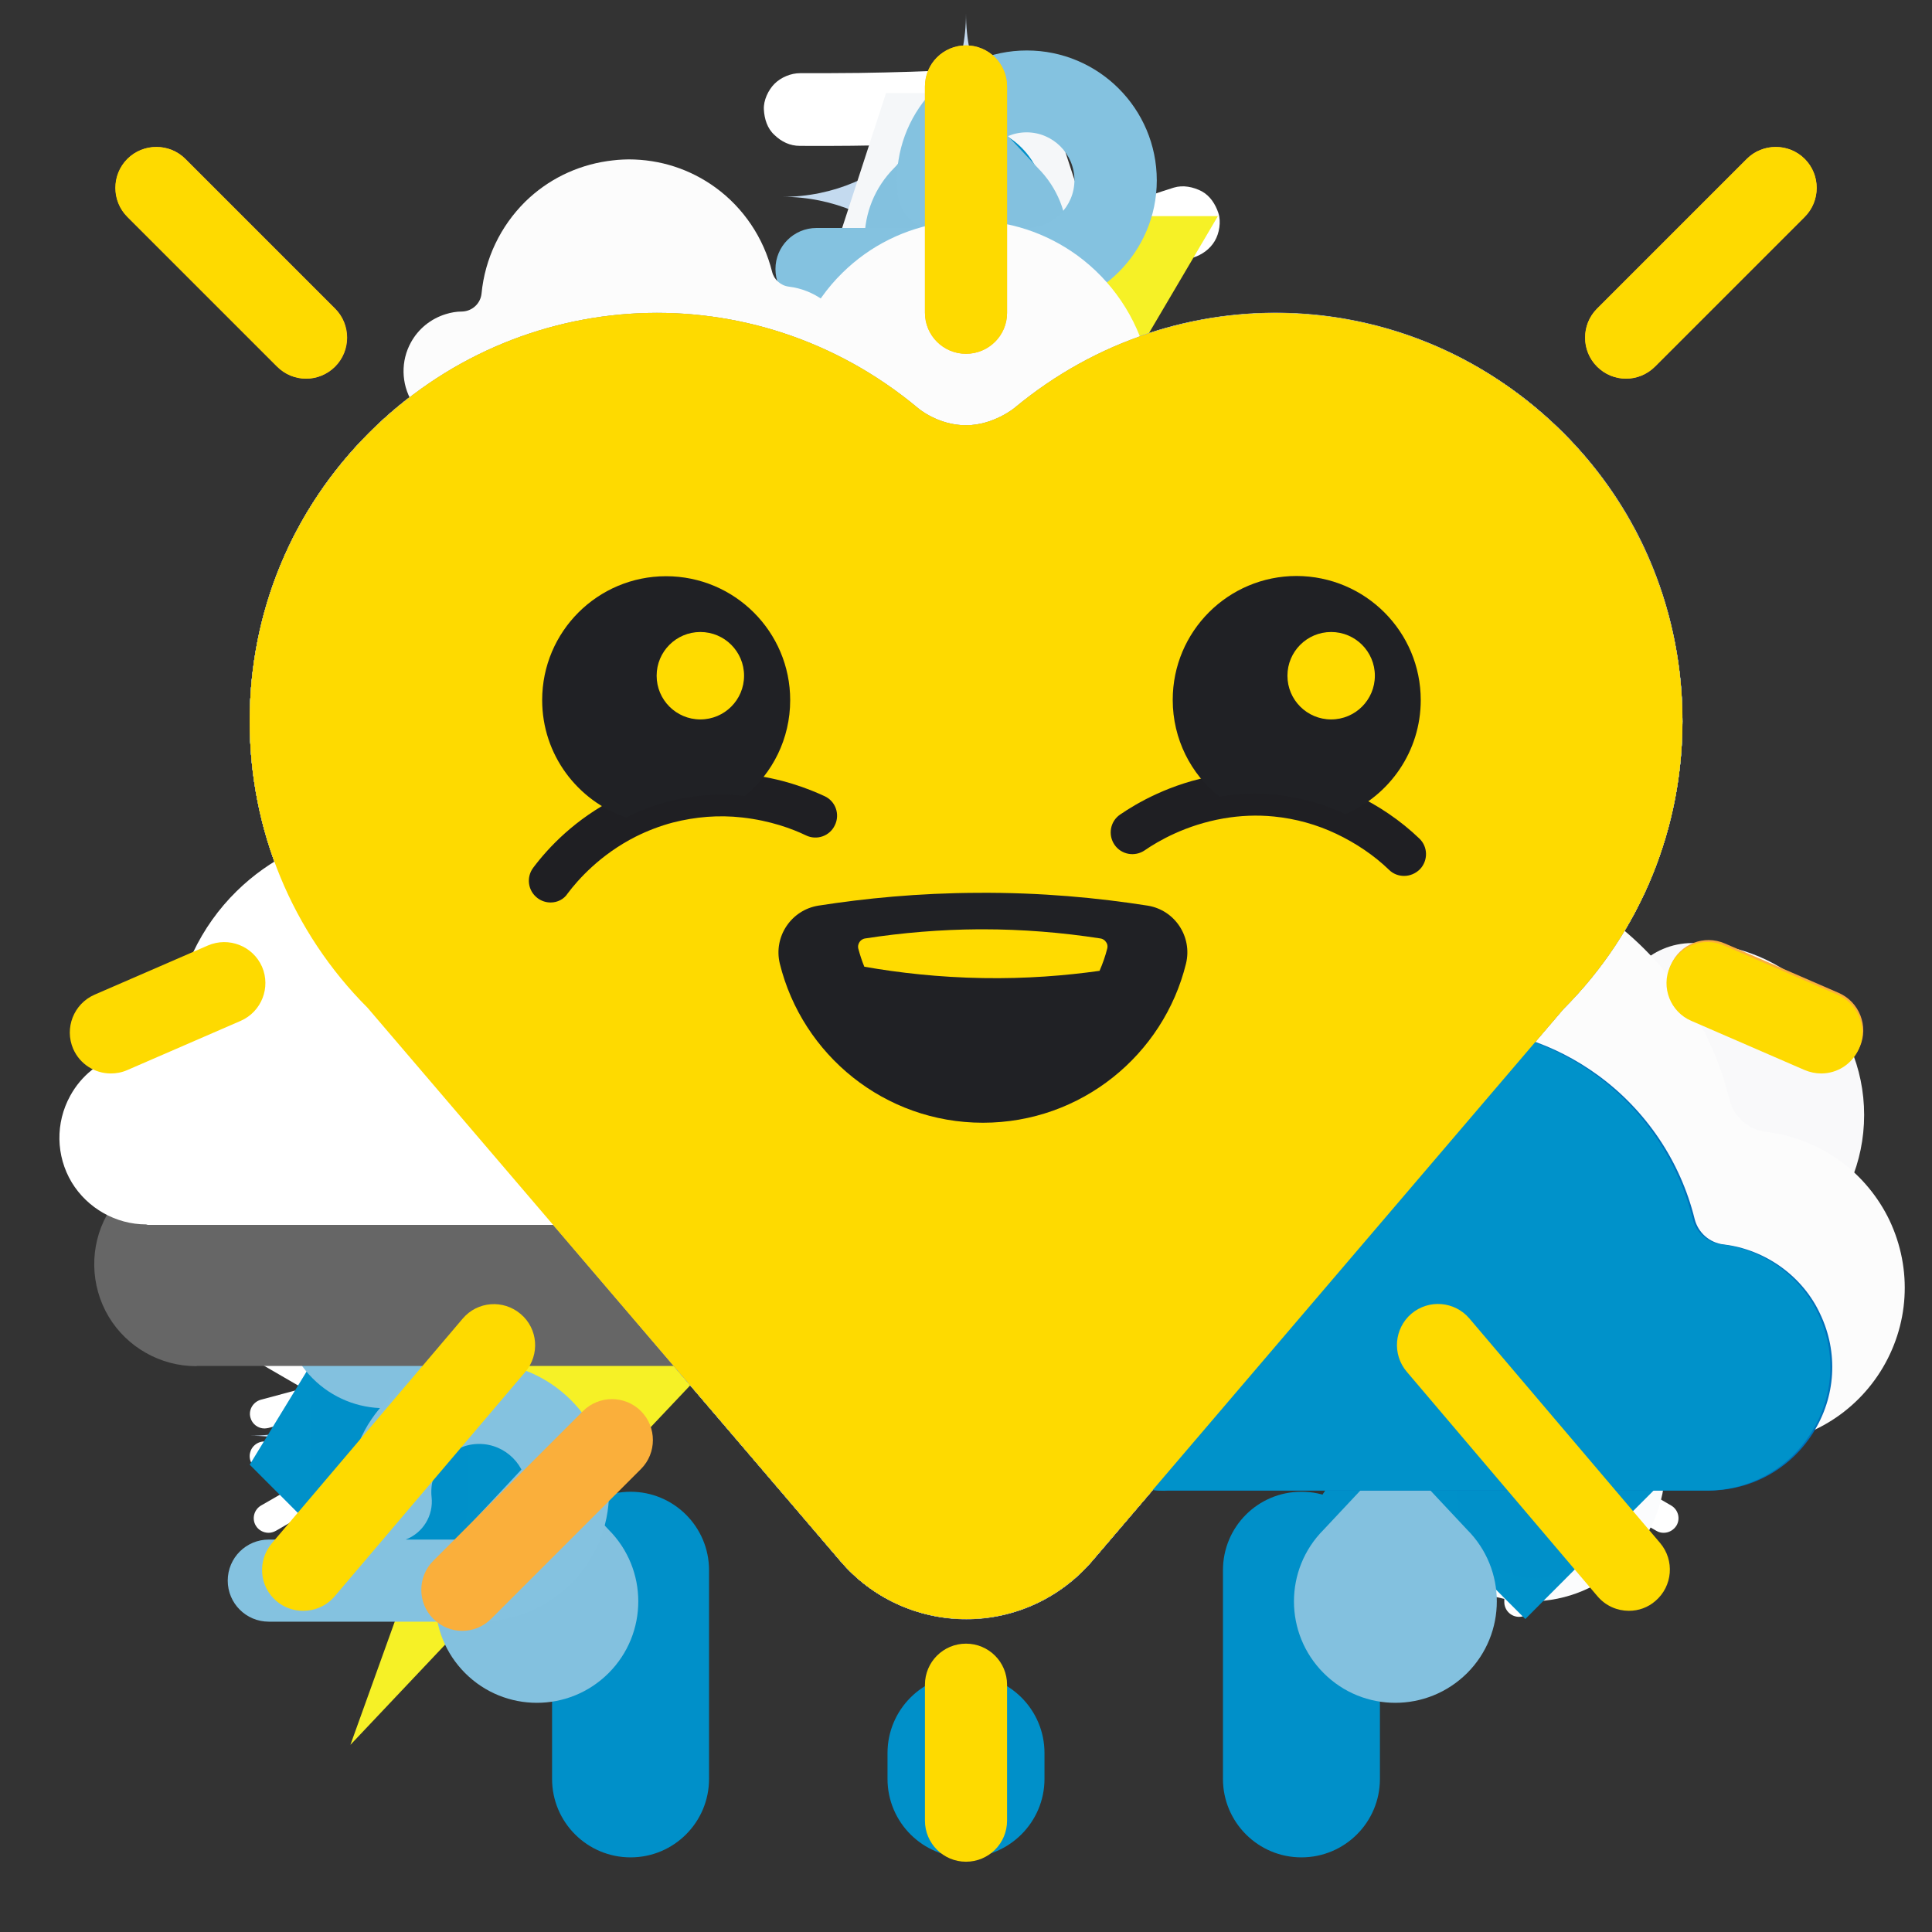 <?xml version="1.0" encoding="utf-8"?>
<!-- Generator: Adobe Illustrator 24.3.0, SVG Export Plug-In . SVG Version: 6.00 Build 0)  -->
<svg version="1.1" xmlns="http://www.w3.org/2000/svg" xmlns:xlink="http://www.w3.org/1999/xlink" x="0px" y="0px"
	 viewBox="0 0 800 800" style="enable-background:new 0 0 800 800;" xml:space="preserve">
<rect x="0" y="0" width="800" height="800" fill="#333333" stroke="none"/>
<g id="0">
	<g>
		<path style="fill:#FFFFFF;" d="M647.3,179.3c-62-62-159.7-66.5-227.2-10.4c-0.1,0.1-8.8,7.2-20.1,7.2c-11.6,0-19.8-7-20.1-7.3
			c-67.4-56.1-165-51.6-227.1,10.5c-31.9,31.9-49.4,74.2-49.4,119.3c0,45.1,17.6,87.5,48.8,118.7L348,646.4c13,15.3,32,24,52.1,24
			c20.1,0,39-8.8,52.1-24l195.2-228.6C713.1,352.1,713.1,245.1,647.3,179.3z"/>
		<path style="fill:#1F1F23;" d="M256.2,339.1c-34.1,0-65.1-21.4-77.1-53.2c-2.1-5.4,0.7-11.5,6.1-13.5c5.4-2.1,11.5,0.7,13.5,6.1
			c9,23.7,32.1,39.7,57.5,39.7c26.2,0,49.6-16.6,58.1-41.4c1.9-5.5,7.9-8.4,13.4-6.5c5.5,1.9,8.4,7.9,6.5,13.4
			C322.7,316.8,291.4,339.1,256.2,339.1z"/>
		<path style="fill:#1F1F23;" d="M561.2,339.1c-34.1,0-65.1-21.4-77.1-53.2c-2.1-5.4,0.7-11.5,6.1-13.5c5.4-2.1,11.5,0.7,13.5,6.1
			c9,23.7,32.1,39.7,57.5,39.7c26.2,0,49.6-16.6,58.1-41.4c1.9-5.5,7.9-8.4,13.4-6.5c5.5,1.9,8.4,7.9,6.5,13.4
			C627.7,316.8,596.4,339.1,561.2,339.1z"/>
		<ellipse style="fill:#1F1F23;" cx="408.6" cy="422.4" rx="61.5" ry="70.4"/>
		<path style="fill:#FFFFFF;" d="M331.2,60.4c28.7,0.2,57.3-0.6,85.9-2.6c8.1-0.6,16.2-1.2,24.3-1.9c-3.5-8.5-7.1-17.1-10.6-25.6
			c-17.1,15.1-28.3,35.2-40.5,54.1c-3.3,5.1-6.7,10-10.4,14.8c0.8-1,1.6-2,2.3-3c-4.6,5.9-9.6,11.5-15.3,16.5c-0.8,1-1.6,2-2.3,3
			c-0.5,1.2-1,2.4-1.5,3.6c-0.2,1.3-0.4,2.7-0.5,4c-0.1,2.1,0.4,4,1.3,5.8c0.4,1.3,1,2.4,1.9,3.3c0.7,1.1,1.6,2,2.7,2.7
			c2.5,2,5.8,3.4,9.1,3.2c16.5-0.7,32.9-3.6,48.8-8.2c14.3-4.1,28.1-9.5,42.1-14.6c8.4-3.1,16.9-6.1,25.5-8.8c3.7-1.2,7-3.5,9-6.9
			c1.9-3.2,2.7-8,1.5-11.6c-1.2-3.6-3.4-7.1-6.9-9c-3.5-1.8-7.7-2.7-11.6-1.5c-25.2,7.9-49.3,18.9-74.9,25.4
			c-7.1,1.8-14.4,3.3-21.7,4.2c1.3-0.2,2.7-0.4,4-0.5c-5.2,0.7-10.5,1.1-15.7,1.4c3.5,8.5,7.1,17.1,10.6,25.6
			c17.1-15.1,28.3-35.2,40.5-54.1c3.3-5.1,6.7-10,10.4-14.8c-0.8,1-1.6,2-2.3,3c4.6-5.9,9.6-11.5,15.3-16.5c0.8-1,1.6-2,2.3-3
			c0.5-1.2,1-2.4,1.5-3.6c0.2-1.3,0.4-2.7,0.5-4c0.1-2.1-0.4-4-1.3-5.8c-0.4-1.3-1-2.4-1.9-3.3c-0.7-1.1-1.6-2-2.7-2.7
			c-2.4-1.9-5.9-3.5-9.1-3.2c-28.5,2.6-57.2,4-85.8,4.4c-8.1,0.1-16.2,0.1-24.4,0.1c-3.8,0-7.9,1.7-10.6,4.4
			c-2.6,2.6-4.6,6.9-4.4,10.6c0.2,3.9,1.4,7.9,4.4,10.6C323.6,58.7,327.1,60.4,331.2,60.4L331.2,60.4z"/>
		<path style="fill:#FFFFFF;" d="M692.1,579.2l-17.4-4.7l17.2-9.9c2.9-1.7,3.9-5.4,2.2-8.3c-1.7-2.9-5.4-3.9-8.3-2.2l-17.6,10.2
			l4.7-17.5c0.9-3.2-1.1-6.6-4.3-7.4c-3.2-0.9-6.6,1.1-7.4,4.3l-7.8,29.2L635,583.5v-21.8l21.3-21.3c2.4-2.4,2.4-6.2,0-8.6
			c-2.4-2.4-6.2-2.4-8.6,0L635,544.6v-19.9c0-3.3-2.7-6.1-6.1-6.1s-6.1,2.7-6.1,6.1V545L610,532.2c-2.4-2.4-6.2-2.4-8.6,0
			c-2.4,2.4-2.4,6.2,0,8.6l21.4,21.4v21.4L604,572.6l-7.8-29.1c-0.9-3.2-4.2-5.2-7.4-4.3c-3.2,0.9-5.2,4.2-4.3,7.4l4.7,17.4
			l-17.2-9.9c-2.9-1.7-6.6-0.7-8.3,2.2c-1.7,2.9-0.7,6.6,2.2,8.3l17.6,10.2l-17.5,4.7c-3.2,0.9-5.2,4.2-4.3,7.4
			c0.7,2.7,3.2,4.5,5.8,4.5c0.5,0,1-0.1,1.6-0.2l29.2-7.8l18.5,10.7l-18.9,10.9l-29.1-7.8c-3.2-0.9-6.6,1.1-7.4,4.3
			c-0.9,3.2,1.1,6.6,4.3,7.4l17.4,4.7l-17.2,9.9c-2.9,1.7-3.9,5.4-2.2,8.3c1.1,1.9,3.2,3,5.3,3c1,0,2.1-0.3,3-0.8l17.6-10.2
			l-4.7,17.5c-0.9,3.2,1.1,6.6,4.3,7.4c0.5,0.1,1.1,0.2,1.6,0.2c2.7,0,5.1-1.8,5.8-4.5l7.8-29.2l18.5-10.7v21.8l-21.3,21.3
			c-2.4,2.4-2.4,6.2,0,8.6c1.2,1.2,2.7,1.8,4.3,1.8c1.6,0,3.1-0.6,4.3-1.8l12.7-12.7v19.9c0,3.3,2.7,6.1,6.1,6.1s6.1-2.7,6.1-6.1
			V643l12.8,12.8c2.4,2.4,6.2,2.4,8.6,0c2.4-2.4,2.4-6.2,0-8.6L635,625.9v-21.4l18.9,10.9l7.8,29.1c0.7,2.7,3.2,4.5,5.8,4.5
			c0.5,0,1-0.1,1.6-0.2c3.2-0.9,5.2-4.2,4.3-7.4l-4.7-17.4l17.2,9.9c1,0.6,2,0.8,3,0.8c2.1,0,4.1-1.1,5.3-3c1.7-2.9,0.7-6.6-2.2-8.3
			l-17.6-10.2l17.5-4.7c3.2-0.9,5.2-4.2,4.3-7.4c-0.9-3.2-4.2-5.2-7.4-4.3l-29.2,7.8L641,594l18.9-10.9l29.1,7.8
			c0.5,0.1,1.1,0.2,1.6,0.2c2.7,0,5.1-1.8,5.8-4.5C697.3,583.4,695.4,580.1,692.1,579.2z"/>
		<path style="fill:#FFFFFF;" d="M234.3,579.2l-17.4-4.7l17.2-9.9c2.9-1.7,3.9-5.4,2.2-8.3c-1.7-2.9-5.4-3.9-8.3-2.2l-17.6,10.2
			l4.7-17.5c0.9-3.2-1.1-6.6-4.3-7.4c-3.2-0.9-6.6,1.1-7.4,4.3l-7.8,29.2l-18.5,10.7v-21.8l21.3-21.3c2.4-2.4,2.4-6.2,0-8.6
			c-2.4-2.4-6.2-2.4-8.6,0l-12.7,12.7v-19.9c0-3.3-2.7-6.1-6.1-6.1c-3.3,0-6.1,2.7-6.1,6.1V545l-12.8-12.8c-2.4-2.4-6.2-2.4-8.6,0
			c-2.4,2.4-2.4,6.2,0,8.6l21.4,21.4v21.4l-18.9-10.9l-7.8-29.1c-0.9-3.2-4.2-5.2-7.4-4.3c-3.2,0.9-5.2,4.2-4.3,7.4l4.7,17.4
			l-17.2-9.9c-2.9-1.7-6.6-0.7-8.3,2.2c-1.7,2.9-0.7,6.6,2.2,8.3l17.6,10.2l-17.5,4.7c-3.2,0.9-5.2,4.2-4.3,7.4
			c0.7,2.7,3.2,4.5,5.8,4.5c0.5,0,1-0.1,1.6-0.2l29.2-7.8L159,594l-18.9,10.9l-29.1-7.8c-3.2-0.9-6.6,1.1-7.4,4.3
			c-0.9,3.2,1.1,6.6,4.3,7.4l17.4,4.7l-17.2,9.9c-2.9,1.7-3.9,5.4-2.2,8.3c1.1,1.9,3.2,3,5.3,3c1,0,2.1-0.3,3-0.8l17.6-10.2
			l-4.7,17.5c-0.9,3.2,1.1,6.6,4.3,7.4c0.5,0.1,1.1,0.2,1.6,0.2c2.7,0,5.1-1.8,5.8-4.5l7.8-29.2l18.5-10.7v21.8l-21.3,21.3
			c-2.4,2.4-2.4,6.2,0,8.6c1.2,1.2,2.7,1.8,4.3,1.8c1.6,0,3.1-0.6,4.3-1.8l12.7-12.7v19.9c0,3.3,2.7,6.1,6.1,6.1
			c3.3,0,6.1-2.7,6.1-6.1V643l12.8,12.8c2.4,2.4,6.2,2.4,8.6,0c2.4-2.4,2.4-6.2,0-8.6l-21.4-21.4v-21.4l18.9,10.9l7.8,29.1
			c0.7,2.7,3.2,4.5,5.8,4.5c0.5,0,1-0.1,1.6-0.2c3.2-0.9,5.2-4.2,4.3-7.4l-4.7-17.4l17.2,9.9c1,0.6,2,0.8,3,0.8c2.1,0,4.1-1.1,5.3-3
			c1.7-2.9,0.7-6.6-2.2-8.3l-17.6-10.2l17.5-4.7c3.2-0.9,5.2-4.2,4.3-7.4c-0.9-3.2-4.2-5.2-7.4-4.3l-29.2,7.8L183.2,594l18.9-10.9
			l29.1,7.8c0.5,0.1,1.1,0.2,1.6,0.2c2.7,0,5.1-1.8,5.8-4.5C239.5,583.4,237.5,580.1,234.3,579.2z"/>
	</g>
</g>
<g id="1">
	<g>
		<path style="fill:#C4DAEF;" d="M255.2,594.5c-41.9,0-75.9,34-75.9,75.9c0-41.9-34-75.9-75.9-75.9c41.9,0,75.9-34,75.9-75.9
			C179.3,560.6,213.3,594.5,255.2,594.5z"/>
		<path style="fill:#C4DAEF;" d="M475.9,81.5c-41.9,0-75.9,34-75.9,75.9c0-41.9-34-75.9-75.9-75.9c41.9,0,75.9-34,75.9-75.9
			C400,47.5,434,81.5,475.9,81.5z"/>
		<circle style="fill:#FBFCFD;" cx="633.7" cy="607.3" r="55.8"/>
		<path style="fill:#B4B4B4;" d="M647.3,179.3c-62-62-159.7-66.5-227.2-10.4c-0.1,0.1-8.8,7.2-20.1,7.2c-11.6,0-19.8-7-20.1-7.3
			c-67.4-56.1-165-51.6-227.1,10.5c-31.9,31.9-49.4,74.2-49.4,119.3c0,45.1,17.6,87.5,48.8,118.7L348,646.4c13,15.3,32,24,52.1,24
			c20.1,0,39-8.8,52.1-24l195.2-228.6C713.1,352.1,713.1,245.1,647.3,179.3z"/>
		<ellipse style="fill:#1F1F23;" cx="407.9" cy="422.4" rx="61.5" ry="70.4"/>
		<g>
			<g>
				<path style="fill:#1F1F23;" d="M340.9,279.5c0,43.2-35,78.2-78.2,78.2c-43.2,0-78.2-35-78.2-78.2c0-3,0.2-6,0.5-8.9
					c14,6.8,37.2,15.8,67,17.6c41.3,2.5,73.1-10.2,88.4-17.6C340.8,273.1,340.9,276.1,340.9,279.5z"/>
				<circle style="fill:#B4B4B4;" cx="303.3" cy="304.4" r="16.9"/>
			</g>
			<g>
				<path style="fill:#1F1F23;" d="M615.5,279.5c0,43.2-35,78.2-78.2,78.2c-43.2,0-78.2-35-78.2-78.2c0-3,0.2-6,0.5-8.9
					c14,6.8,37.2,15.8,67,17.6c41.3,2.5,73.1-10.2,88.4-17.6C615.3,273.1,615.5,276.1,615.5,279.5z"/>
				<circle style="fill:#B4B4B4;" cx="577.9" cy="304.4" r="16.9"/>
			</g>
		</g>
	</g>
</g>
<g id="2">
	<g>
		<polygon style="fill:#F6F126;" points="504.3,89.5 363.4,328.6 257.8,328.6 400,89.5 		"/>
		<line style="fill:none;" x1="363.4" y1="328.6" x2="257.8" y2="328.6"/>
		<path style="fill:#B4B4B4;" d="M647.3,417.9L452.1,646.5c-13,15.2-32,24-52,24c-20.1,0-39-8.8-52.1-24l-41.6-48.7L255.3,538
			L152.2,417.2c-31.3-31.2-48.8-73.6-48.8-118.7s17.6-87.5,49.4-119.3c62-62,159.7-66.5,227.1-10.5c0.3,0.3,8.6,7.3,20.2,7.3
			c11.3,0,20-7.1,20.1-7.2c28.8-24,63.1-36.9,97.8-39c31.1-1.9,62.6,4.9,90.6,20.3c8,4.4,15.7,9.5,23.1,15.2
			c5.4,4.3,10.7,8.9,15.7,13.9c13.6,13.6,24.4,28.9,32.4,45.3C710.3,287.5,699.5,365.7,647.3,417.9z"/>
		<path style="fill:#1F1F23;" d="M468.6,479.7c-5,0-9.4-3.6-10.3-8.7c-5.5-31.4-19.6-54.2-33.7-54.2c-10.8,0-22.3,14.2-29.3,36.1
			c-1.8,5.5-7.7,8.6-13.2,6.8c-5.5-1.8-8.6-7.7-6.8-13.2c10.1-31.8,28.5-50.7,49.3-50.7c25.4,0,46.8,28.1,54.3,71.6
			c1,5.7-2.8,11.2-8.5,12.1C469.8,479.7,469.2,479.7,468.6,479.7z"/>
		<polyline style="fill:none;" points="676.8,227.4 565.9,227.4 540.5,227.4 		"/>
		<path style="fill:#F6F126;" d="M290.2,455.8H186l-64.2,105.2h81.4l-58.1,161.5l193.3-204.5l-84.7-0.2L290.2,455.8z"/>
		<g>
			<g>
				<path style="fill:#1F1F23;" d="M362.3,294c0,43.2-35,78.2-78.2,78.2c-43.2,0-78.2-35-78.2-78.2c0-3,0.2-6,0.5-8.9h155.4
					C362.2,288,362.3,291,362.3,294z"/>
				<circle style="fill:#B4B4B4;" cx="312.3" cy="315.7" r="16.9"/>
			</g>
			<g>
				<path style="fill:#1F1F23;" d="M634.7,294c0,43.2-35,78.2-78.2,78.2c-43.2,0-78.2-35-78.2-78.2c0-3,0.2-6,0.5-8.9h155.4
					C634.6,288,634.7,291,634.7,294z"/>
				<circle style="fill:#B4B4B4;" cx="584.7" cy="315.7" r="16.9"/>
			</g>
		</g>
		<path style="fill:#0090C9;" d="M554.7,661.4c-14-11.3-16.1-31.7-4.8-45.7l87-99.9c11.3-14,31.7-16.1,45.7-4.8
			c14,11.3,16.1,31.7,4.8,45.7l-87,99.9C589.1,670.5,568.6,672.7,554.7,661.4z"/>
	</g>
</g>
<g id="3">
	<g>
		<path style="fill:#82C0DF;" d="M647.3,179.3c-62-62-159.7-66.5-227.2-10.4c-0.1,0.1-8.8,7.2-20.1,7.2c-11.6,0-19.8-7-20.1-7.3
			c-67.4-56.1-165-51.6-227.1,10.5c-31.9,31.9-49.4,74.2-49.4,119.3c0,45.1,17.6,87.5,48.8,118.7L348,646.4c13,15.3,32,24,52.1,24
			c20.1,0,39-8.8,52.1-24l195.2-228.6C713.1,352.1,713.1,245.1,647.3,179.3z"/>
		<g>
			<path style="fill:#2F1802;" d="M567.8,340.4c0,18.6-6.8,35.4-17.5,46.8c-11.8-3.1-25-4.9-39-4.9c-10.9,0-21.3,1.1-31,3
				c-9.8-11.4-15.8-27.3-15.8-45c0-34.5,23.1-62.4,51.6-62.4C544.6,278,567.8,306,567.8,340.4z"/>
			<circle style="fill:#82C0DF;" cx="521.2" cy="317.7" r="16.5"/>
		</g>
		<g>
			<path style="fill:#2F1802;" d="M347.3,340.4c0,18.6-6.8,35.4-17.5,46.8c-11.8-3.1-25-4.9-39-4.9c-10.9,0-21.3,1.1-31,3
				c-9.8-11.4-15.8-27.3-15.8-45c0-34.5,23.1-62.4,51.6-62.4C324.2,278,347.3,306,347.3,340.4z"/>
			<circle style="fill:#82C0DF;" cx="300.8" cy="317.7" r="16.5"/>
		</g>
		<path style="fill:#1F1F23;" d="M479.5,475.7c-15.6,0-21.4-17.3-26.1-31.2c-1.6-4.7-4-12-6.2-15.5c-2.1,3.5-4.6,10.8-6.2,15.5
			c-4.7,13.9-10.5,31.2-26.1,31.2c-15.6,0-21.4-17.3-26.1-31.2c-1.6-4.7-4-12-6.1-15.5c-2.1,3.5-4.6,10.8-6.1,15.5
			c-4.7,13.9-10.5,31.2-26.1,31.2s-21.4-17.3-26.1-31.2c-1.8-5.5-4.8-14.4-7.2-16.9c-5.3-0.5-9.5-5-9.5-10.5
			c0-5.8,4.7-10.5,10.5-10.5c15.6,0,21.4,17.3,26.1,31.2c1.6,4.7,4,12,6.1,15.5c2.1-3.5,4.6-10.8,6.1-15.5
			c4.7-13.9,10.5-31.2,26.1-31.2c15.6,0,21.4,17.3,26.1,31.2c1.6,4.7,4,12,6.1,15.5c2.1-3.5,4.6-10.8,6.1-15.5
			c4.7-13.9,10.5-31.2,26.1-31.2c15.6,0,21.4,17.3,26.1,31.2c1.6,4.7,4,12,6.2,15.5c2.1-3.5,4.6-10.8,6.2-15.5
			c4.7-13.9,10.5-31.2,26.1-31.2c5.8,0,10.5,4.7,10.5,10.5c0,5.5-4.2,9.9-9.5,10.5c-2.3,2.4-5.3,11.4-7.2,16.9
			C500.9,458.4,495.1,475.7,479.5,475.7z M318.5,427.7L318.5,427.7L318.5,427.7z"/>
		<polygon style="fill:#F5F7F9;" points="400,140.5 453.7,101.5 433.2,38.5 366.9,38.5 346.4,101.5 		"/>
		<polygon style="fill:#0091C9;" points="103.4,606.5 167.2,502 231.1,606.5 167.2,670.4 		"/>
		<polygon style="fill:#0091C9;" points="567.8,606.5 631.6,502 695.4,606.5 631.6,670.4 		"/>
	</g>
</g>
<g id="4">
	<g>
		<path style="fill:#B4B4B4;" d="M647.3,417.9l-76.8,90l-93.8,109.9l-24.5,28.7c-13,15.2-32,24-52,24c-20.1,0-39-8.8-52.1-24
			l-18.4-21.6L235.7,515l-83.5-97.8c-31.3-31.2-48.8-73.6-48.8-118.7s17.6-87.5,49.4-119.3c62-62,159.7-66.5,227.1-10.5
			c0.3,0.3,8.6,7.3,20.1,7.3c11.3,0,20-7.1,20.1-7.2c67.5-56.1,165.1-51.6,227.2,10.4C713.1,245.1,713.1,352.1,647.3,417.9z"/>
		<ellipse style="fill:#1F1F23;" cx="400" cy="409.5" rx="55.4" ry="63.4"/>
		<path style="fill:#0090C9;" d="M329.6,290v334.9L235.7,515V312.4c18.5,10.1,41.2,12,62.1,3.3C311.2,310.2,322,301.1,329.6,290z"/>
		<path style="fill:#1F1F23;" d="M282.3,328.2c-34.2,0-64.3-16.4-76.8-41.8c-2.6-5.2-0.4-11.5,4.8-14.1c5.2-2.6,11.5-0.4,14.1,4.8
			c8.8,18,32.1,30.1,57.9,30.1c26.6,0,50.1-12.6,58.5-31.3c2.4-5.3,8.6-7.7,13.9-5.3c5.3,2.4,7.7,8.6,5.3,13.9
			C348.3,310.6,317,328.2,282.3,328.2z"/>
		<path style="fill:#0090C9;" d="M570.4,303.2v204.7l-93.8,109.9V308.1c11.5,6,25.4,9.6,40.3,9.6c16.8,0,32.3-4.5,44.5-11.9
			C564.5,305.1,567.5,304.2,570.4,303.2z"/>
		<path style="fill:#1F1F23;" d="M517,328.2c-16.2,0-31.8-3.7-45.2-10.8c-14.4-7.5-25.3-18.3-31.5-31.1c-2.6-5.2-0.4-11.5,4.8-14.1
			c5.2-2.6,11.5-0.4,14.1,4.8c4.2,8.6,12.2,16.3,22.4,21.7c10.4,5.5,22.7,8.4,35.5,8.4c14.2,0,28.1-3.7,39-10.4
			c9.1-5.5,15.8-12.8,19.5-20.9c2.4-5.3,8.6-7.7,13.9-5.3c5.3,2.4,7.7,8.6,5.3,13.9c-5.4,12.1-15,22.5-27.7,30.3
			C552.5,323.6,535.2,328.2,517,328.2z"/>
		<path style="fill:#0090C9;" d="M161.4,653.4c-17.9,0-32.5-14.5-32.5-32.5v-86.4c0-17.9,14.5-32.5,32.5-32.5s32.5,14.5,32.5,32.5
			v86.4C193.9,638.8,179.4,653.4,161.4,653.4z"/>
		<path style="fill:#0090C9;" d="M261.1,769.1c-17.9,0-32.5-14.5-32.5-32.5v-86.4c0-17.9,14.5-32.5,32.5-32.5
			c17.9,0,32.5,14.5,32.5,32.5v86.4C293.6,754.5,279.1,769.1,261.1,769.1z"/>
		<path style="fill:#0090C9;" d="M538.9,769.1c17.9,0,32.5-14.5,32.5-32.5v-86.4c0-17.9-14.5-32.5-32.5-32.5s-32.5,14.5-32.5,32.5
			v86.4C506.4,754.5,520.9,769.1,538.9,769.1z"/>
		<path style="fill:#0090C9;" d="M635.9,653.4c-17.9,0-32.5-14.5-32.5-32.5v-86.4c0-17.9,14.5-32.5,32.5-32.5s32.5,14.5,32.5,32.5
			v86.4C668.4,638.8,653.8,653.4,635.9,653.4z"/>
		<path style="fill:#0090C9;" d="M400,769.1c-17.9,0-32.5-14.5-32.5-32.5v-10.7c0-17.9,14.5-32.5,32.5-32.5
			c17.9,0,32.5,14.5,32.5,32.5v10.7C432.5,754.5,417.9,769.1,400,769.1z"/>
		<path style="fill:#0090C9;" d="M400,127.3c-17.9,0-32.5-14.5-32.5-32.5V84.1c0-17.9,14.5-32.5,32.5-32.5
			c17.9,0,32.5,14.5,32.5,32.5v10.7C432.5,112.8,417.9,127.3,400,127.3z"/>
	</g>
</g>
<g id="5">
	<g>
		<path style="fill:#83C1DF;" d="M647.3,179.3c-62-62-159.7-66.5-227.2-10.4c-0.1,0.1-8.8,7.2-20.1,7.2c-11.6,0-19.8-7-20.1-7.3
			c-67.4-56.1-165-51.6-227.1,10.5c-31.9,31.9-49.4,74.2-49.4,119.3c0,45.1,17.6,87.5,48.8,118.7L348,646.4c13,15.3,32,24,52.1,24
			c20.1,0,39-8.8,52.1-24l195.2-228.6C713.1,352.1,713.1,245.1,647.3,179.3z"/>
		<path style="fill:#1F1F23;" d="M344.6,328.4c0,25.8-20.9,46.7-46.7,46.7c-25.8,0-46.7-20.9-46.7-46.7c0-0.7,0-1.4,0.1-2.1
			c14.3,2.3,32,2.6,51.2-3.5c14.6-4.6,26.3-11.8,35.3-18.9C342,311,344.6,319.4,344.6,328.4z"/>
		<path style="fill:#1F1F23;" d="M269.6,338.3c-6.7,0-13.4-0.6-20.2-1.7c-15.6-2.6-27.7-7.5-35.1-11.1c-5.2-2.6-7.3-8.9-4.8-14.1
			c2.6-5.2,8.9-7.3,14.1-4.8c5,2.5,15.5,7,29.2,9.2c15.9,2.6,31.4,1.5,46.3-3.2c11.5-3.7,22.3-9.4,31.9-17.1
			c7.3-5.9,13.8-12.6,19.2-20.1c3.4-4.7,10-5.8,14.7-2.4c4.7,3.4,5.8,10,2.4,14.7c-6.5,9-14.3,17.2-23.1,24.2
			c-11.6,9.3-24.6,16.3-38.6,20.7C293.8,336.5,281.8,338.3,269.6,338.3z"/>
		<path style="fill:#1F1F23;" d="M577.9,324.5c-12.2,0-24.2-1.9-35.9-5.6c-11-3.5-21.5-8.6-31.1-15.2c-11.8-8-22.4-18.3-30.6-29.8
			c-3.4-4.7-2.3-11.3,2.4-14.7c4.7-3.4,11.3-2.3,14.7,2.4c6.9,9.5,15.7,18.1,25.4,24.7c7.9,5.4,16.5,9.6,25.6,12.5
			c14.1,4.5,28.9,5.7,43.9,3.6c11.1-1.6,22-4.9,31.7-9.6c5.2-2.6,11.5-0.4,14.1,4.8c2.6,5.2,0.4,11.5-4.8,14.1
			c-11.6,5.7-24.8,9.7-38,11.6C589.4,324.1,583.6,324.5,577.9,324.5z"/>
		<path style="fill:#1F1F23;" d="M368.4,419c-2.9,0-5.8-1.2-7.9-3.6c-3.8-4.4-3.4-11,1-14.8c7.6-6.7,16.7-12.4,26.4-16.5
			c13.2-5.6,27-8.2,41.1-7.5c9.1,0.4,18,2.1,26.6,5.1c10.5,3.7,20.6,9.3,29.2,16.3c4.5,3.7,5.2,10.3,1.5,14.8
			c-3.7,4.5-10.3,5.2-14.8,1.5c-6.7-5.5-14.6-9.9-22.9-12.8c-6.7-2.3-13.6-3.7-20.7-4c-10.9-0.5-21.6,1.5-31.9,5.9
			c-7.6,3.2-14.8,7.7-20.8,12.9C373.4,418.2,370.9,419,368.4,419z"/>
		<circle style="fill:#83C1DF;" cx="314.3" cy="346.1" r="11.6"/>
		<path style="fill:#1F1F23;" d="M596.4,328.4c0,25.8-20.9,46.7-46.7,46.7c-25.8,0-46.8-20.9-46.8-46.7c0-13.1,5.3-24.8,14-33.3
			c7.8,5.3,17.2,10.3,28.4,13.8c18,5.7,34.8,5.9,48.5,3.9C595.4,317.7,596.4,322.9,596.4,328.4z"/>
		<circle style="fill:#83C1DF;" cx="566.1" cy="346.1" r="11.6"/>
		<path style="fill:#005BA8;" d="M281.2,509L281.2,509c-16.4-16.4-16.4-43,0-59.4l29.7-31.7l29.7,31.7c16.4,16.4,16.4,43,0,59.4l0,0
			C324.2,525.4,297.6,525.4,281.2,509z"/>
		<path style="fill:#005BA8;" d="M515.2,481L515.2,481c-16.4-16.4-16.4-43,0-59.4l29.7-31.7l29.7,31.7c16.4,16.4,16.4,43,0,59.4l0,0
			C558.2,497.4,531.6,497.4,515.2,481z"/>
		<path style="fill:#83C1DF;" d="M548.1,692.8L548.1,692.8c-16.4-16.4-16.4-43,0-59.4l29.7-31.7l29.7,31.7c16.4,16.4,16.4,43,0,59.4
			l0,0C591,709.2,564.5,709.2,548.1,692.8z"/>
		<path style="fill:#83C1DF;" d="M370.3,128.9L370.3,128.9c-16.4-16.4-16.4-43,0-59.4L400,37.8l29.7,31.7c16.4,16.4,16.4,43,0,59.4
			l0,0C413.3,145.3,386.7,145.3,370.3,128.9z"/>
		<path style="fill:#83C1DF;" d="M611.1,570.8L611.1,570.8c-16.4-16.4-16.4-43,0-59.4l29.7-31.7l29.7,31.7c16.4,16.4,16.4,43,0,59.4
			l0,0C654.1,587.2,627.5,587.2,611.1,570.8z"/>
		<path style="fill:#83C1DF;" d="M252,692.8L252,692.8c16.4-16.4,16.4-43,0-59.4l-29.7-31.7l-29.7,31.7c-16.4,16.4-16.4,43,0,59.4
			l0,0C209,709.2,235.6,709.2,252,692.8z"/>
		<path style="fill:#83C1DF;" d="M188.9,570.8L188.9,570.8c16.4-16.4,16.4-43,0-59.4l-29.7-31.7l-29.7,31.7
			c-16.4,16.4-16.4,43,0,59.4l0,0C145.9,587.2,172.5,587.2,188.9,570.8z"/>
	</g>
</g>
<g id="6">
	<g>
		<path style="fill:#84C2E0;" d="M647.3,179.3c-62-62-159.7-66.5-227.2-10.4c-0.1,0.1-8.8,7.2-20.1,7.2c-11.6,0-19.8-7-20.1-7.3
			c-67.4-56.1-165-51.6-227.1,10.5c-31.9,31.9-49.4,74.2-49.4,119.3c0,45.1,17.6,87.5,48.8,118.7L348,646.4c13,15.3,32,24,52.1,24
			c20.1,0,39-8.8,52.1-24l195.2-228.6C713.1,352.1,713.1,245.1,647.3,179.3z"/>
		<g>
			<path style="fill:#1F1F23;" d="M383.8,392.2c-2.1,0-4.3-0.6-6.1-2c-7.1-5.1-15.9-9.3-25.4-12.1c-7.8-2.3-16.1-3.7-24.7-4.2
				c-13.4-0.7-27.1,0.9-40.6,4.8c-9.9,2.9-19.5,6.9-27.7,11.7c-5,2.9-11.4,1.2-14.4-3.8c-2.9-5-1.2-11.4,3.8-14.4
				c9.7-5.6,20.9-10.4,32.4-13.7c15.8-4.6,31.8-6.5,47.6-5.6c10.3,0.5,20.2,2.2,29.6,5.1c11.7,3.5,22.6,8.7,31.6,15.2
				c4.7,3.4,5.8,9.9,2.4,14.7C390.3,390.7,387.1,392.2,383.8,392.2z"/>
			<path style="fill:#1F1F23;" d="M383.8,387.5c-1.3,0-2.5-0.2-3.8-0.7c-10.4-4-21.2-9.8-31-16.7c-13.4-9.4-25-20.7-34.2-33.5
				c-5-6.9-9.3-14.3-12.7-21.7c-2.4-5.3-0.1-11.5,5.2-13.9c5.3-2.4,11.5-0.1,13.9,5.2c2.8,6.2,6.4,12.3,10.6,18.2
				c7.9,10.9,17.7,20.6,29.2,28.6c8.5,5.9,17.6,10.9,26.5,14.3c5.4,2.1,8.1,8.1,6,13.6C392.1,384.9,388.1,387.5,383.8,387.5z"/>
		</g>
		<g>
			<path style="fill:#1F1F23;" d="M460,392.2c-3.3,0-6.5-1.5-8.5-4.4c-3.4-4.7-2.3-11.3,2.4-14.7c9-6.4,19.9-11.7,31.6-15.2
				c9.4-2.8,19.3-4.5,29.6-5.1c15.8-0.8,31.8,1,47.6,5.6c11.5,3.3,22.7,8.1,32.4,13.7c5,2.9,6.7,9.3,3.8,14.4
				c-2.9,5-9.3,6.7-14.4,3.8c-8.2-4.8-17.8-8.8-27.7-11.7c-13.5-3.9-27.2-5.5-40.6-4.8c-8.6,0.5-16.9,1.9-24.7,4.2
				c-9.5,2.8-18.3,7-25.4,12.1C464.3,391.6,462.1,392.2,460,392.2z"/>
			<path style="fill:#1F1F23;" d="M460,387.5c-4.2,0-8.2-2.6-9.8-6.7c-2.1-5.4,0.6-11.5,6-13.6c8.9-3.4,18-8.3,26.5-14.3
				c11.5-8.1,21.4-17.7,29.2-28.6c4.2-5.8,7.8-11.9,10.6-18.2c2.4-5.3,8.6-7.6,13.9-5.2s7.6,8.6,5.2,13.9
				c-3.4,7.5-7.7,14.8-12.7,21.7c-9.3,12.8-20.8,24.1-34.2,33.6c-9.8,6.9-20.6,12.7-31,16.7C462.5,387.3,461.2,387.5,460,387.5z"/>
		</g>
		<g>
			<g>
				<ellipse style="fill:#202125;" cx="590" cy="510.5" rx="35.5" ry="57.7"/>
				<path style="fill:#1F1F23;" d="M590,576.2c-24.4,0-43.5-28.8-43.5-65.7c0-36.8,19.1-65.7,43.5-65.7s43.5,28.8,43.5,65.7
					C633.5,547.3,614.4,576.2,590,576.2z M590,460.8c-14.9,0-27.5,22.7-27.5,49.7c0,26.9,12.6,49.7,27.5,49.7s27.5-22.7,27.5-49.7
					C617.5,483.6,604.9,460.8,590,460.8z"/>
			</g>
			<path style="fill:#1F1F23;" d="M347.8,566.4c-2.5,0-4.9-1.1-6.5-3.3c-2.6-3.6-1.8-8.6,1.7-11.2c8.1-5.9,30.2-20.9,60.1-31.7
				c41.3-14.9,80.5-16.1,116.4-3.4c18.9,6.6,36.5,17.1,52.2,30.9c3.3,2.9,3.6,8,0.7,11.3c-2.9,3.3-8,3.6-11.3,0.7
				c-14.2-12.5-30-21.9-46.9-27.9c-75-26.4-147.9,22.8-161.7,32.9C351.1,565.9,349.4,566.4,347.8,566.4z"/>
			<path style="fill:#1F1F23;" d="M524.7,475.9c-39.2,0-70.9-16.9-87.4-27.9c-3.7-2.5-4.7-7.4-2.2-11.1c2.5-3.7,7.4-4.7,11.1-2.2
				c17.1,11.4,52,29.8,94.3,24.2c11.3-1.5,22.4-4.6,33.1-9.3c4-1.8,8.8,0.1,10.5,4.1c1.8,4-0.1,8.8-4.1,10.5
				c-12.1,5.3-24.7,8.8-37.4,10.5C536.5,475.5,530.5,475.9,524.7,475.9z"/>
		</g>
		<path style="fill:#F9F9FA;" d="M700.7,532.9h-97.3c-17.1,0-31-13.9-31-31s13.9-31,31-31h97.3c5.1,0,9.2-4.1,9.2-9.2
			c0-5.1-4.1-9.2-9.2-9.2c-17.1,0-31-13.9-31-31c0-17.1,13.9-31,31-31c39.3,0,71.2,31.9,71.2,71.2
			C771.9,501,739.9,532.9,700.7,532.9z"/>
		<path style="fill:#84C2E0;" d="M425.2,128.4h-87.1c-9.4,0-17-7.6-17-17s7.6-17,17-17h44.4c-5.7-2.2-10.1-7.5-10.8-14
			c-0.2-1.9-0.3-3.8-0.3-5.7c0-29.7,24.1-53.8,53.8-53.8s53.8,24.1,53.8,53.8S454.8,128.4,425.2,128.4z M394.7,94.4h30.4
			c10.9,0,19.8-8.9,19.8-19.8s-8.9-19.8-19.8-19.8c-10.9,0-19.8,8.9-19.8,19.8c0,0.7,0,1.4,0.1,2.1
			C406.3,84.5,401.7,91.7,394.7,94.4z"/>
		<path style="fill:#84C2E0;" d="M198.4,671.5h-87.1c-9.4,0-17-7.6-17-17c0-9.4,7.6-17,17-17h44.4c-5.7-2.2-10.1-7.5-10.8-14
			c-0.2-1.9-0.3-3.8-0.3-5.7c0-29.7,24.1-53.8,53.8-53.8s53.8,24.1,53.8,53.8S228.1,671.5,198.4,671.5z M168,637.5h30.4
			c10.9,0,19.8-8.9,19.8-19.8s-8.9-19.8-19.8-19.8c-10.9,0-19.8,8.9-19.8,19.8c0,0.7,0,1.4,0.1,2.1C179.6,627.7,175,634.8,168,637.5
			z"/>
	</g>
</g>
<g id="7">
	<g>
		<path style="fill:#FCFCFC;" d="M437.7,598.5c-18.7,0-36.3-10-46-26c-9.8-16.4-10.2-36.9-0.9-53.7c6.7-12.2,17.8-21.2,31.2-25.3
			c4.9-1.5,9.9-2.3,14.8-2.4c9.1-0.2,16.7-7.2,17.6-16.3c2.9-31.3,16.9-60.6,39.3-82.6c20.2-19.8,45.8-32.5,73.9-36.6
			c3.5-0.5,6.6-0.9,9.4-1.1c3.3-0.2,6.6-0.4,9.9-0.4c28.2,0,55.3,8.8,78.1,25.3c25.4,18.4,43.6,45.4,51.1,75.8
			c1.8,7.3,7.9,12.6,15.3,13.5c11.1,1.3,21.8,5.6,30.8,12.2c8.6,6.3,15.6,14.8,20.2,24.4c9.6,20.3,8.2,43.7-3.8,62.7
			c-12,18.9-32.5,30.2-54.9,30.2c0,0-284.8,0-284.9,0L437.7,598.5z"/>
		<path style="fill:#B4B4B4;" d="M647.3,179.3c-62-62-159.7-66.5-227.2-10.4c-0.1,0.1-8.8,7.2-20.1,7.2c-11.6,0-19.8-7-20.1-7.3
			c-67.4-56.1-165-51.6-227.1,10.5c-31.9,31.9-49.4,74.2-49.4,119.3c0,45.1,17.6,87.5,48.8,118.7L348,646.4c13,15.3,32,24,52.1,24
			c20.1,0,39-8.8,52.1-24l195.2-228.6C713.1,352.1,713.1,245.1,647.3,179.3z"/>
		<path style="fill:#1F1F23;" d="M597.2,264.6c0,14.6-5.7,27.8-14.9,37.7c-11.2-2.9-25-5.1-40.9-4.6c-15,0.4-27.9,3-38.2,6
			c-10-10-16.2-23.8-16.2-39.1c0-30.5,24.7-55.2,55.1-55.2C572.5,209.4,597.2,234.1,597.2,264.6z"/>
		<path style="fill:#1F1F23;" d="M342.3,252.8c0,31-25.1,56.1-56.1,56.1c-31,0-56.1-25.1-56.1-56.1c0-2.8,0.2-5.6,0.6-8.3h111
			C342.1,247.2,342.3,249.9,342.3,252.8z"/>
		<path style="fill:#1F1F23;" d="M607.6,316.4c-0.9,0-1.9-0.2-2.8-0.5c-6.4-2.6-13.1-4.8-19.9-6.5c-14.3-3.7-28.9-5.3-43.5-4.9
			c-13.7,0.4-27.4,2.5-40.6,6.4c-4.9,1.4-9.8,3.1-14.5,5c-3.8,1.5-8.2-0.3-9.8-4.2c-1.5-3.8,0.3-8.2,4.2-9.8
			c5.2-2.1,10.5-3.9,15.9-5.5c14.5-4.3,29.4-6.6,44.5-7c16-0.4,32,1.4,47.6,5.4c7.4,1.9,14.7,4.3,21.7,7.1c3.8,1.5,5.7,5.9,4.2,9.8
			C613.4,314.6,610.6,316.4,607.6,316.4z"/>
		<path style="fill:#1F1F23;" d="M364.3,252H217.7c-4.1,0-7.5-3.4-7.5-7.5s3.4-7.5,7.5-7.5h146.7c4.1,0,7.5,3.4,7.5,7.5
			S368.5,252,364.3,252z"/>
		<path style="fill:#1F1F23;" d="M450.8,375.2c-3.1,0-6.1-1.4-8.2-4c-6.7-8.4-14.8-15-24.1-19.7c-18.1-9.2-35.8-8.3-44.8-7
			c-5.7,0.9-11.1-3.1-11.9-8.8c-0.9-5.7,3.1-11.1,8.8-11.9c11.4-1.7,34.1-2.8,57.4,9c12,6.1,22.5,14.7,31,25.4
			c3.6,4.5,2.9,11.1-1.7,14.8C455.4,374.5,453.1,375.2,450.8,375.2z"/>
		<path style="fill:#666666;" d="M81.2,565.7c-14.7,0-28.6-7.8-36.2-20.5c-7.7-12.9-8-29.1-0.7-42.2c5.3-9.6,14-16.6,24.5-19.9
			c3.8-1.2,7.7-1.8,11.7-1.9c7.2-0.1,13.1-5.6,13.8-12.8c2.3-24.6,13.3-47.6,30.9-64.9c15.9-15.6,36-25.6,58.1-28.8
			c2.7-0.4,5.2-0.7,7.4-0.8c2.6-0.2,5.2-0.3,7.7-0.3c22.2,0,43.5,6.9,61.4,19.9c20,14.5,34.3,35.7,40.2,59.6
			c1.4,5.7,6.2,9.9,12,10.6c8.7,1,17.1,4.4,24.2,9.6c6.8,5,12.3,11.6,15.8,19.2c7.6,15.9,6.5,34.4-3,49.3
			c-9.4,14.9-25.6,23.8-43.2,23.8c0,0-224,0-224.1,0L81.2,565.7z"/>
		<path style="fill:#FCFCFC;" d="M191.7,178.4c-8.6,0-16.7-4.6-21.1-12c-4.5-7.5-4.7-17-0.4-24.7c3.1-5.6,8.2-9.7,14.3-11.6
			c2.2-0.7,4.5-1.1,6.8-1.1c4.2-0.1,7.7-3.3,8.1-7.5c1.4-14.4,7.8-27.8,18.1-38c9.3-9.1,21.1-14.9,34-16.8c1.6-0.2,3-0.4,4.3-0.5
			c1.5-0.1,3-0.2,4.5-0.2c13,0,25.4,4,35.9,11.6c11.7,8.5,20,20.9,23.5,34.9c0.8,3.3,3.6,5.8,7,6.2c5.1,0.6,10,2.6,14.2,5.6
			c4,2.9,7.2,6.8,9.3,11.2c4.4,9.3,3.8,20.1-1.7,28.8c-5.5,8.7-14.9,13.9-25.2,13.9c0,0-130.9,0-131,0L191.7,178.4z"/>
	</g>
</g>
<g id="8">
	<g>
		<path style="fill:#FCFCFC;" d="M317.1,229.8c-10.6,0-20.6-5.7-26.1-14.8c-5.6-9.3-5.8-21-0.5-30.4c3.8-6.9,10.1-12,17.7-14.3
			c2.8-0.8,5.6-1.3,8.4-1.4c5.2-0.1,9.5-4.1,10-9.2c1.7-17.7,9.6-34.4,22.3-46.8c11.5-11.3,26-18.4,41.9-20.8c2-0.3,3.7-0.5,5.3-0.6
			c1.9-0.1,3.7-0.2,5.6-0.2c16,0,31.3,5,44.3,14.4c14.4,10.5,24.7,25.7,29,43c1,4.1,4.5,7.2,8.7,7.7c6.3,0.8,12.3,3.2,17.5,6.9
			c4.9,3.6,8.8,8.4,11.4,13.8c5.5,11.5,4.7,24.8-2.1,35.5c-6.8,10.7-18.4,17.2-31.2,17.2c0,0-161.6,0-161.6,0L317.1,229.8z"/>
		<path style="fill:#29AAE1;" d="M647.3,179.3c-62-62-159.7-66.5-227.2-10.4c-0.1,0.1-8.8,7.2-20.1,7.2c-11.6,0-19.8-7-20.1-7.3
			c-67.4-56.1-165-51.6-227.1,10.5c-31.9,31.9-49.4,74.2-49.4,119.3c0,45.1,17.6,87.5,48.8,118.7L348,646.4c13,15.3,32,24,52.1,24
			c20.1,0,39-8.8,52.1-24l195.2-228.6C713.1,352.1,713.1,245.1,647.3,179.3z"/>
		<path style="fill:#0071BB;" d="M482.9,617.3c-14.7,0-28.6-7.8-36.2-20.5c-7.7-12.9-8-29.1-0.7-42.2c5.3-9.6,14-16.6,24.5-19.9
			c3.8-1.2,7.7-1.8,11.7-1.9c7.2-0.1,13.1-5.6,13.8-12.8c2.3-24.6,13.3-47.6,30.9-64.9c15.9-15.6,36-25.6,58.1-28.8
			c2.7-0.4,5.2-0.7,7.4-0.8c2.6-0.2,5.2-0.3,7.7-0.3c22.2,0,43.5,6.9,61.4,19.9c20,14.5,34.3,35.7,40.2,59.6
			c1.4,5.7,6.2,9.9,12,10.6c8.7,1,17.1,4.4,24.2,9.6c6.8,5,12.3,11.6,15.8,19.2c7.6,15.9,6.5,34.4-3,49.3
			c-9.4,14.9-25.6,23.8-43.2,23.8c0,0-224,0-224.1,0L482.9,617.3z"/>
		<path style="fill:#FCFCFC;" d="M89.9,497.5c-11.1,0-21.5-5.9-27.2-15.4c-5.8-9.7-6-21.8-0.6-31.7c4-7.2,10.5-12.5,18.4-14.9
			c2.9-0.9,5.8-1.4,8.8-1.4c5.4-0.1,9.9-4.2,10.4-9.6c1.7-18.5,10-35.8,23.3-48.8c12-11.7,27.1-19.2,43.7-21.6
			c2.1-0.3,3.9-0.5,5.6-0.6c1.9-0.1,3.9-0.2,5.8-0.2c16.7,0,32.7,5.2,46.2,15c15,10.9,25.8,26.8,30.2,44.8c1.1,4.3,4.7,7.5,9.1,8
			c6.6,0.8,12.9,3.3,18.2,7.2c5.1,3.8,9.2,8.7,11.9,14.4c5.7,12,4.9,25.8-2.2,37c-7.1,11.2-19.2,17.9-32.5,17.9c0,0-168.4,0-168.4,0
			L89.9,497.5z"/>
		<path style="fill:#1F1F23;" d="M623.9,305.2c-4.4,0-8.5-2.8-10-7.2c-7.6-23.1-29.1-38.6-53.5-38.6c-24,0-45.4,15.3-53.3,38
			c-1.9,5.5-7.9,8.4-13.3,6.5c-5.5-1.9-8.4-7.9-6.5-13.3c10.7-31.2,40.1-52.1,73.1-52.1c33.4,0,63,21.3,73.4,53.1
			c1.8,5.5-1.2,11.4-6.7,13.3C626.1,305,625,305.2,623.9,305.2z"/>
		<path style="fill:#1F1F23;" d="M168.3,310.7c-0.8,0-1.6-0.1-2.4-0.3c-5.6-1.3-9.1-7-7.8-12.6c8.3-35,39.2-59.4,75.3-59.4
			c34.1,0,64.7,22.9,74.2,55.6c1.6,5.6-1.6,11.4-7.1,13c-5.6,1.6-11.4-1.6-13-7.1c-7-23.8-29.2-40.5-54.1-40.5
			c-26.2,0-48.8,17.8-54.8,43.3C177.3,307.4,173,310.7,168.3,310.7z"/>
		<path style="fill:#202125;" d="M475.7,326.9c0,29.1-35.6,73.1-79.5,73.1s-79.5-44.1-79.5-73.1s35.6-32.2,79.5-32.2
			S475.7,297.8,475.7,326.9z"/>
	</g>
</g>
<g id="9">
	<g>
		<path style="fill:#FAAF3B;" d="M647.3,179.3c-62-62-159.7-66.5-227.2-10.4c-0.1,0.1-8.8,7.2-20.1,7.2c-11.6,0-19.8-7-20.1-7.3
			c-67.4-56.1-165-51.6-227.1,10.5c-31.9,31.9-49.4,74.2-49.4,119.3c0,45.1,17.6,87.5,48.8,118.7L348,646.4c13,15.3,32,24,52.1,24
			c20.1,0,39-8.8,52.1-24l195.2-228.6C713.1,352.1,713.1,245.1,647.3,179.3z"/>
		<path style="fill:#0092CA;" d="M482.1,617.3c-14.7,0-28.6-7.8-36.2-20.5c-7.7-12.9-8-29.1-0.7-42.2c5.3-9.6,14-16.6,24.5-19.9
			c3.8-1.2,7.7-1.8,11.7-1.9c7.2-0.1,13.1-5.6,13.8-12.8c2.3-24.6,13.3-47.6,30.9-64.9c15.9-15.6,36-25.6,58.1-28.8
			c2.7-0.4,5.2-0.7,7.4-0.8c2.6-0.2,5.2-0.3,7.7-0.3c22.2,0,43.5,6.9,61.4,19.9c20,14.5,34.3,35.7,40.2,59.6
			c1.4,5.7,6.2,9.9,12,10.6c8.7,1,17.1,4.4,24.2,9.6c6.8,5,12.3,11.6,15.8,19.2c7.6,15.9,6.5,34.4-3,49.3
			c-9.4,14.9-25.6,23.8-43.2,23.8c0,0-224,0-224.1,0L482.1,617.3z"/>
		<path style="fill:#202125;" d="M360.1,269.4c0,17.4-8.3,32.8-21.2,42.6c-23.5-3.2-42.5-0.4-57.3,4.5c-16.8-9-28.2-26.7-28.2-47.1
			c0-29.5,23.9-53.4,53.4-53.4C336.3,216.1,360.1,240,360.1,269.4z"/>
		<circle style="fill:#FAAF3B;" cx="321" cy="252.6" r="20"/>
		<path style="fill:#202125;" d="M627.2,269.4c0,19.1-10.1,35.9-25.2,45.4c-7.6-1-15.9-1.7-24.9-1.7c-11.1,0-21.3,0.9-30.3,2.3
			c-15.7-9.3-26.3-26.4-26.3-46c0-29.5,23.9-53.4,53.4-53.4C603.3,216.1,627.2,240,627.2,269.4z"/>
		<circle style="fill:#FAAF3B;" cx="588.1" cy="252.6" r="20"/>
		<path style="fill:#1F1F23;" d="M241.8,350.4c-2,0-4-0.7-5.7-2c-3.8-3.1-4.5-8.7-1.4-12.6c0.6-0.7,14.9-18.2,44.1-27.9
			c18.7-6.2,39.4-7.8,61.3-4.9c9.3,1.3,19,3.4,28.7,6.3c4.8,1.4,7.5,6.4,6,11.2c-1.4,4.8-6.4,7.5-11.2,6c-8.8-2.6-17.6-4.5-26-5.7
			c-19.2-2.6-37.1-1.2-53.3,4.1c-23.9,7.9-35.6,22-35.7,22.1C247,349.3,244.4,350.4,241.8,350.4z"/>
		<path style="fill:#1F1F23;" d="M523.9,329.5c-3.9,0-7.5-2.6-8.6-6.5c-1.4-4.8,1.4-9.8,6.2-11.1c7.8-2.2,15.9-4,23.9-5.3
			c10.5-1.6,21.2-2.5,31.7-2.4c8.7,0,17.5,0.6,26.1,1.8c8.9,1.2,17.8,3,26.4,5.4c4.8,1.3,7.6,6.3,6.3,11.1
			c-1.3,4.8-6.3,7.6-11.1,6.3c-7.9-2.2-16-3.8-24.1-4.9c-7.9-1.1-15.8-1.6-23.7-1.6c-9.5,0-19.3,0.7-28.9,2.2
			c-7.3,1.2-14.7,2.8-21.8,4.8C525.6,329.4,524.7,329.5,523.9,329.5z"/>
		<path style="fill:#1F1F23;" d="M425.2,446.5c-8.2,0-16.7-0.8-25.6-2.6c-75.7-15.5-101.7-90-102.8-93.2c-1.9-5.5,1.1-11.5,6.6-13.3
			c5.5-1.9,11.5,1.1,13.3,6.6c0.2,0.7,23.1,66.3,87.1,79.4c44.1,9,79.5-12.5,89.3-19.3c4.8-3.3,11.3-2.1,14.6,2.6
			c3.3,4.8,2.1,11.3-2.6,14.6C495.5,427.9,465.2,446.5,425.2,446.5z"/>
		<path style="fill:#FAAF3B;" d="M400,146.5c-9.4,0-17-7.6-17-17V35.8c0-9.4,7.6-17,17-17s17,7.6,17,17v93.8
			C417,138.9,409.4,146.5,400,146.5z"/>
		<path style="fill:#FAAF3B;" d="M673.3,156.8c-4.4,0-8.7-1.7-12-5c-6.6-6.6-6.6-17.4,0-24l62-62c6.6-6.6,17.4-6.6,24,0
			c6.6,6.6,6.6,17.4,0,24l-62,62C682,155.1,677.7,156.8,673.3,156.8z"/>
		<path style="fill:#FAAF3B;" d="M754.5,443.7c-2.3,0-4.6-0.5-6.8-1.4l-47-20.4c-8.6-3.7-12.6-13.8-8.8-22.4
			c3.7-8.6,13.7-12.6,22.4-8.8l47,20.4c8.6,3.7,12.6,13.8,8.8,22.4C767.3,439.9,761,443.7,754.5,443.7z"/>
		<path style="fill:#FAAF3B;" d="M126.8,156.8c-4.4,0-8.7-1.7-12-5l-62-62c-6.6-6.6-6.6-17.4,0-24c6.6-6.6,17.4-6.6,24,0l62,62
			c6.6,6.6,6.6,17.4,0,24C135.5,155.1,131.1,156.8,126.8,156.8z"/>
		<path style="fill:#FAAF3B;" d="M191.4,675.3c-4.4,0-8.7-1.7-12-5c-6.6-6.6-6.6-17.4,0-24l62-62c6.6-6.6,17.4-6.6,24,0
			c6.6,6.6,6.6,17.4,0,24l-62,62C200.1,673.6,195.8,675.3,191.4,675.3z"/>
		<path style="fill:#FFFFFF;" d="M60.5,507c-12.5,0-24.3-6.7-30.8-17.4c-6.6-11-6.8-24.7-0.6-35.9c4.5-8.2,11.9-14.2,20.9-16.9
			c3.3-1,6.6-1.5,9.9-1.6c6.1-0.1,11.2-4.8,11.8-10.9c2-20.9,11.3-40.6,26.3-55.3c13.6-13.3,30.7-21.8,49.5-24.5
			c2.3-0.3,4.4-0.6,6.3-0.7c2.2-0.2,4.4-0.2,6.6-0.2c18.9,0,37,5.9,52.3,17c17,12.3,29.2,30.4,34.2,50.8c1.2,4.9,5.3,8.5,10.3,9.1
			c7.4,0.9,14.6,3.7,20.6,8.2c5.8,4.3,10.4,9.9,13.5,16.3c6.5,13.6,5.5,29.3-2.5,42c-8,12.7-21.8,20.2-36.8,20.2
			c0,0-190.7,0-190.8,0L60.5,507z"/>
	</g>
</g>
<g id="10">
	<g>
		<path style="fill:#FEDA00;" d="M647.3,179.3c-62-62-159.7-66.5-227.2-10.4c-0.1,0.1-8.8,7.2-20.1,7.2c-11.6,0-19.8-7-20.1-7.3
			c-67.4-56.1-165-51.6-227.1,10.5c-31.9,31.9-49.4,74.2-49.4,119.3c0,45.1,17.6,87.5,48.8,118.7L348,646.4c13,15.3,32,24,52.1,24
			c20.1,0,39-8.8,52.1-24l195.2-228.6C713.1,352.1,713.1,245.1,647.3,179.3z"/>
		<path style="fill:#FEDA00;" d="M400,146.5c-9.4,0-17-7.6-17-17V35.8c0-9.4,7.6-17,17-17s17,7.6,17,17v93.8
			C417,138.9,409.4,146.5,400,146.5z"/>
		<path style="fill:#FEDA00;" d="M400,770.9c-9.4,0-17-7.6-17-17v-56.3c0-9.4,7.6-17,17-17s17,7.6,17,17v56.3
			C417,763.3,409.4,770.9,400,770.9z"/>
		<g>
			<path style="fill:#FEDA00;" d="M673.3,156.8c-4.4,0-8.7-1.7-12-5c-6.6-6.6-6.6-17.4,0-24l62-62c6.6-6.6,17.4-6.6,24,0
				c6.6,6.6,6.6,17.4,0,24l-62,62C682,155.1,677.6,156.8,673.3,156.8z"/>
			<path style="fill:#FEDA00;" d="M126.7,156.8c-4.4,0-8.7-1.7-12-5l-62-62c-6.6-6.6-6.6-17.4,0-24c6.6-6.6,17.4-6.6,24,0l62,62
				c6.6,6.6,6.6,17.4,0,24C135.4,155.1,131.1,156.8,126.7,156.8z"/>
		</g>
		<path style="fill:#1F1F23;" d="M228,373.7c-1.9,0-3.8-0.6-5.4-1.8c-4-3-4.8-8.6-1.8-12.6c6.3-8.4,17.4-20.2,34.4-28.8
			c6-3,12.3-5.4,18.9-7.2c11.5-3,23.4-3.9,35.2-2.6c14.2,1.5,25.3,5.8,32.2,9c4.5,2.1,6.4,7.5,4.2,12c-2.1,4.5-7.5,6.4-12,4.2
			c-5.6-2.7-14.7-6.1-26.4-7.4c-9.7-1.1-19.3-0.3-28.7,2.1c-5.3,1.4-10.5,3.4-15.3,5.8c-14.7,7.4-24,17.9-28.2,23.5
			C233.5,372.4,230.8,373.7,228,373.7z"/>
		<path style="fill:#1F1F23;" d="M581.4,362.7c-2.2,0-4.5-0.8-6.2-2.5c-6.2-6-13.8-11.1-21.8-14.9c-8.2-3.9-16.9-6.3-25.9-7.2
			c-7-0.7-14-0.4-20.9,0.8c-15.6,2.7-27.1,9.4-32.6,13.2c-4.1,2.8-9.7,1.8-12.5-2.3c-2.8-4.1-1.8-9.7,2.3-12.5
			c6.7-4.6,20.7-12.9,39.8-16.2c8.5-1.5,17.2-1.8,25.8-0.9c11,1.1,21.7,4,31.7,8.8c9.8,4.6,19,10.9,26.6,18.2
			c3.6,3.4,3.7,9.1,0.3,12.7C586.1,361.8,583.7,362.7,581.4,362.7z"/>
		<path style="fill:#202125;" d="M327.2,289.9c0,16-7.3,30.3-18.8,39.7c-9.3-1-20.2-0.7-32,2.4c-6.3,1.7-12,3.9-17.1,6.5
			c-20.2-6.9-34.8-26-34.8-48.6c0-28.4,23-51.3,51.3-51.3C304.2,238.6,327.2,261.6,327.2,289.9z"/>
		<circle style="fill:#FFDB00;" cx="290" cy="279.8" r="18.1"/>
		<path style="fill:#202125;" d="M588.3,289.9c0,21.2-12.9,39.4-31.2,47.2c-7.9-3.7-17.6-6.8-28.8-8c-8.5-0.8-16.3-0.4-23.4,0.8
			c-11.8-9.4-19.3-23.9-19.3-40.1c0-28.4,23-51.3,51.3-51.3C565.4,238.6,588.3,261.6,588.3,289.9z"/>
		<circle style="fill:#FFDB00;" cx="551.2" cy="279.8" r="18.1"/>
		<path style="fill:#202125;" d="M338.9,375c-11.3,1.8-18.7,12.9-16,24c9.3,37.8,43.4,65.9,84.1,65.9c40.7,0,74.8-28.1,84.1-65.9
			c2.7-11.1-4.6-22.2-15.9-24c-20.4-3.2-44.1-5.5-70.5-5.3C380.2,369.8,358.1,372,338.9,375z"/>
		<path style="fill:#FFDB00;" d="M458.5,392.7c-0.8,3.2-1.9,6.3-3.2,9.3c-14.2,2-30.4,3.3-48.2,3c-18.4-0.3-34.9-2.2-49.2-4.7
			c-1-2.4-1.8-4.9-2.5-7.5c-0.3-1.3,0.2-2.2,0.5-2.7c0.4-0.6,1.1-1.3,2.3-1.5c15.5-2.4,31.4-3.7,47.1-3.8c0.5,0,1.1,0,1.6,0
			c16.3,0,32.7,1.3,48.8,3.8c1.2,0.2,1.9,0.9,2.2,1.4C458.3,390.4,458.8,391.4,458.5,392.7z"/>
		<path style="fill:#FEDA00;" d="M754.1,444.5c-2.3,0-4.6-0.5-6.8-1.4l-47-20.4c-8.6-3.7-12.6-13.8-8.8-22.4
			c3.7-8.6,13.7-12.6,22.4-8.8l47,20.4c8.6,3.7,12.6,13.8,8.8,22.4C766.9,440.7,760.7,444.5,754.1,444.5z"/>
		<path style="fill:#FEDA00;" d="M45.9,444.5c-6.6,0-12.8-3.8-15.6-10.2c-3.7-8.6,0.2-18.6,8.8-22.4l47-20.4
			c8.6-3.7,18.6,0.2,22.4,8.8c3.7,8.6-0.2,18.6-8.8,22.4l-47,20.4C50.4,444.1,48.1,444.5,45.9,444.5z"/>
		<path style="fill:#FEDA00;" d="M674.5,667c-4.8,0-9.6-2-13-6l-79-93c-6.1-7.2-5.2-17.9,1.9-24c7.2-6.1,17.9-5.2,24,1.9l79,93
			c6.1,7.2,5.2,17.9-1.9,24C682.3,665.7,678.4,667,674.5,667z"/>
		<path style="fill:#FEDA00;" d="M125.5,667c-3.9,0-7.8-1.3-11-4c-7.2-6.1-8-16.8-1.9-24l79-93c6.1-7.2,16.8-8,24-1.9
			c7.2,6.1,8,16.8,1.9,24l-79,93C135.1,665,130.4,667,125.5,667z"/>
	</g>
</g>
</svg>
